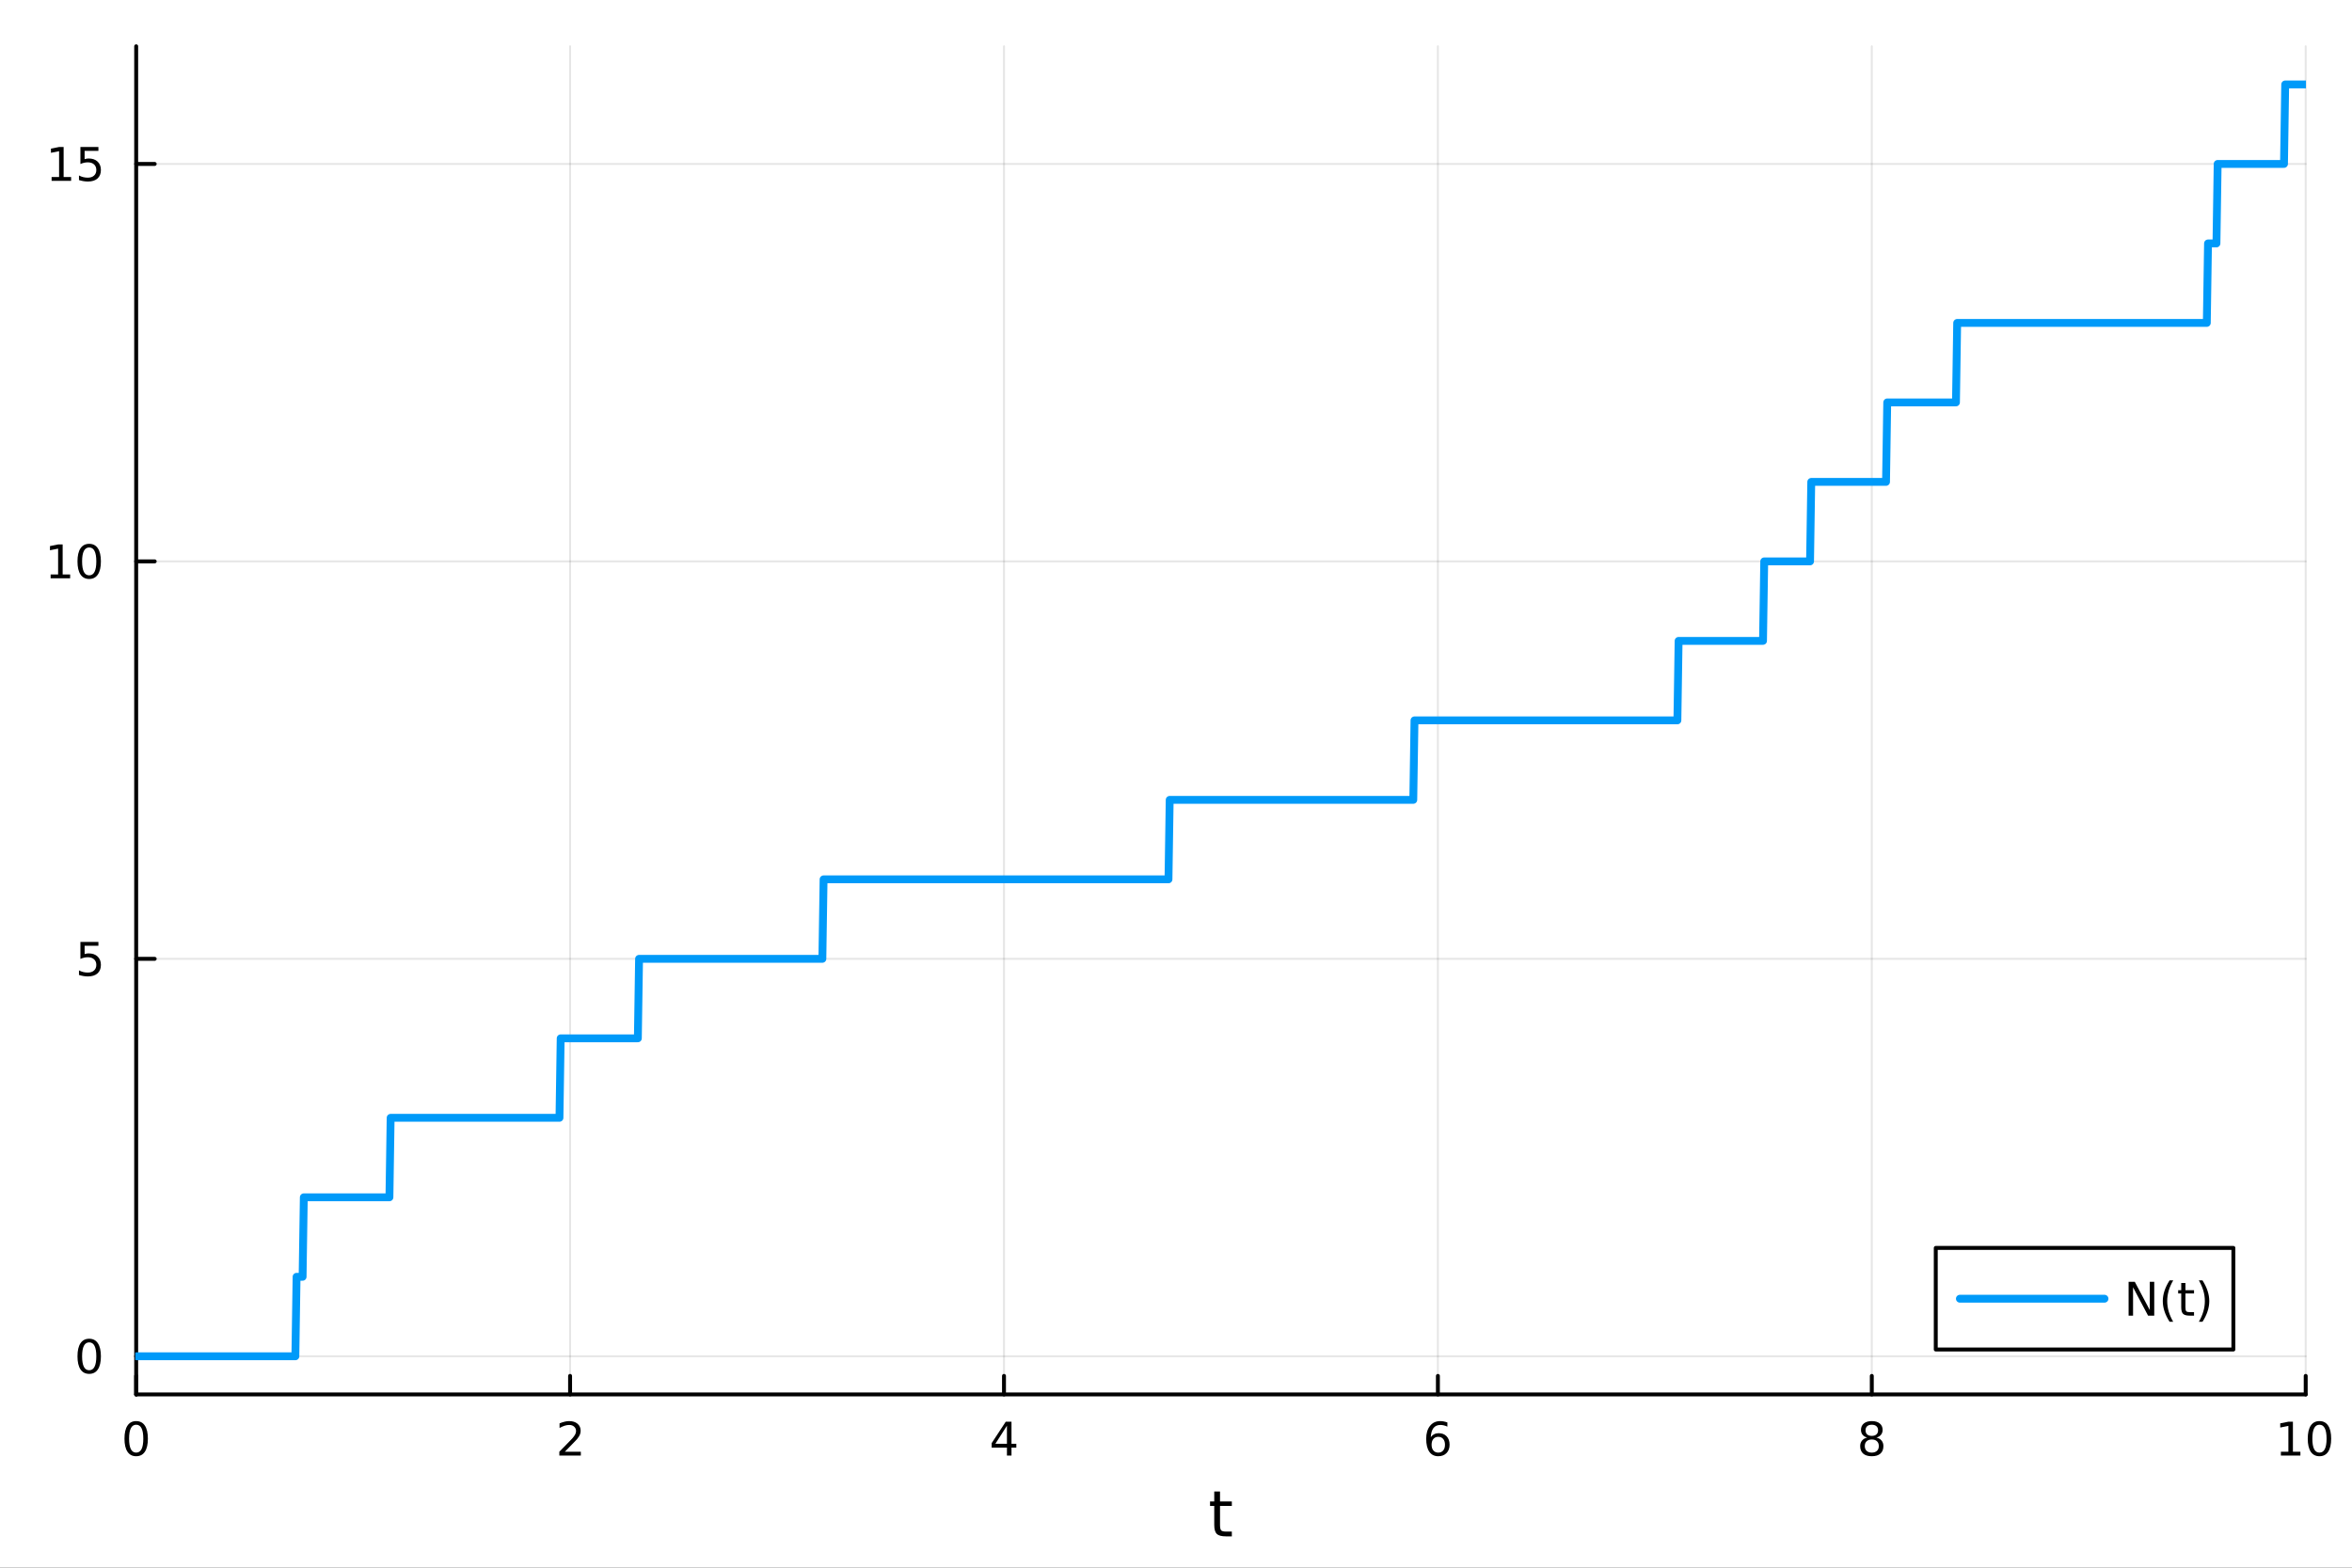 <?xml version="1.0" encoding="utf-8"?>
<svg xmlns="http://www.w3.org/2000/svg" xmlns:xlink="http://www.w3.org/1999/xlink" width="600" height="400" viewBox="0 0 2400 1600">
<rect x="0" y="0" width="2400" height="1600" fill="#333333" stroke="none"/>
<defs>
  <clipPath id="clip960">
    <rect x="0" y="0" width="2400" height="1600"/>
  </clipPath>
</defs>
<path clip-path="url(#clip960)" d="M0 1600 L2400 1600 L2400 0 L0 0  Z" fill="#ffffff" fill-rule="evenodd" fill-opacity="1"/>
<defs>
  <clipPath id="clip961">
    <rect x="480" y="0" width="1681" height="1600"/>
  </clipPath>
</defs>
<path clip-path="url(#clip960)" d="M138.959 1423.18 L2352.76 1423.18 L2352.76 47.244 L138.959 47.244  Z" fill="#ffffff" fill-rule="evenodd" fill-opacity="1"/>
<defs>
  <clipPath id="clip962">
    <rect x="138" y="47" width="2215" height="1377"/>
  </clipPath>
</defs>
<polyline clip-path="url(#clip962)" style="stroke:#000000; stroke-linecap:round; stroke-linejoin:round; stroke-width:2; stroke-opacity:0.1; fill:none" points="138.959,1423.18 138.959,47.244 "/>
<polyline clip-path="url(#clip962)" style="stroke:#000000; stroke-linecap:round; stroke-linejoin:round; stroke-width:2; stroke-opacity:0.1; fill:none" points="581.719,1423.18 581.719,47.244 "/>
<polyline clip-path="url(#clip962)" style="stroke:#000000; stroke-linecap:round; stroke-linejoin:round; stroke-width:2; stroke-opacity:0.1; fill:none" points="1024.48,1423.18 1024.48,47.244 "/>
<polyline clip-path="url(#clip962)" style="stroke:#000000; stroke-linecap:round; stroke-linejoin:round; stroke-width:2; stroke-opacity:0.1; fill:none" points="1467.24,1423.18 1467.24,47.244 "/>
<polyline clip-path="url(#clip962)" style="stroke:#000000; stroke-linecap:round; stroke-linejoin:round; stroke-width:2; stroke-opacity:0.1; fill:none" points="1910,1423.18 1910,47.244 "/>
<polyline clip-path="url(#clip962)" style="stroke:#000000; stroke-linecap:round; stroke-linejoin:round; stroke-width:2; stroke-opacity:0.1; fill:none" points="2352.76,1423.18 2352.76,47.244 "/>
<polyline clip-path="url(#clip962)" style="stroke:#000000; stroke-linecap:round; stroke-linejoin:round; stroke-width:2; stroke-opacity:0.1; fill:none" points="138.959,1384.24 2352.76,1384.24 "/>
<polyline clip-path="url(#clip962)" style="stroke:#000000; stroke-linecap:round; stroke-linejoin:round; stroke-width:2; stroke-opacity:0.1; fill:none" points="138.959,978.597 2352.76,978.597 "/>
<polyline clip-path="url(#clip962)" style="stroke:#000000; stroke-linecap:round; stroke-linejoin:round; stroke-width:2; stroke-opacity:0.1; fill:none" points="138.959,572.955 2352.76,572.955 "/>
<polyline clip-path="url(#clip962)" style="stroke:#000000; stroke-linecap:round; stroke-linejoin:round; stroke-width:2; stroke-opacity:0.1; fill:none" points="138.959,167.314 2352.76,167.314 "/>
<polyline clip-path="url(#clip960)" style="stroke:#000000; stroke-linecap:round; stroke-linejoin:round; stroke-width:4; stroke-opacity:1; fill:none" points="138.959,1423.18 2352.76,1423.18 "/>
<polyline clip-path="url(#clip960)" style="stroke:#000000; stroke-linecap:round; stroke-linejoin:round; stroke-width:4; stroke-opacity:1; fill:none" points="138.959,1423.18 138.959,1404.28 "/>
<polyline clip-path="url(#clip960)" style="stroke:#000000; stroke-linecap:round; stroke-linejoin:round; stroke-width:4; stroke-opacity:1; fill:none" points="581.719,1423.18 581.719,1404.28 "/>
<polyline clip-path="url(#clip960)" style="stroke:#000000; stroke-linecap:round; stroke-linejoin:round; stroke-width:4; stroke-opacity:1; fill:none" points="1024.48,1423.18 1024.48,1404.28 "/>
<polyline clip-path="url(#clip960)" style="stroke:#000000; stroke-linecap:round; stroke-linejoin:round; stroke-width:4; stroke-opacity:1; fill:none" points="1467.24,1423.18 1467.24,1404.28 "/>
<polyline clip-path="url(#clip960)" style="stroke:#000000; stroke-linecap:round; stroke-linejoin:round; stroke-width:4; stroke-opacity:1; fill:none" points="1910,1423.18 1910,1404.28 "/>
<polyline clip-path="url(#clip960)" style="stroke:#000000; stroke-linecap:round; stroke-linejoin:round; stroke-width:4; stroke-opacity:1; fill:none" points="2352.76,1423.18 2352.76,1404.28 "/>
<path clip-path="url(#clip960)" d="M138.959 1454.1 Q135.348 1454.1 133.52 1457.66 Q131.714 1461.2 131.714 1468.33 Q131.714 1475.44 133.52 1479.01 Q135.348 1482.55 138.959 1482.55 Q142.594 1482.55 144.399 1479.01 Q146.228 1475.44 146.228 1468.33 Q146.228 1461.2 144.399 1457.66 Q142.594 1454.1 138.959 1454.1 M138.959 1450.39 Q144.77 1450.39 147.825 1455 Q150.904 1459.58 150.904 1468.33 Q150.904 1477.06 147.825 1481.67 Q144.77 1486.25 138.959 1486.25 Q133.149 1486.25 130.071 1481.67 Q127.015 1477.06 127.015 1468.33 Q127.015 1459.58 130.071 1455 Q133.149 1450.39 138.959 1450.39 Z" fill="#000000" fill-rule="nonzero" fill-opacity="1" /><path clip-path="url(#clip960)" d="M576.372 1481.64 L592.691 1481.64 L592.691 1485.58 L570.747 1485.58 L570.747 1481.64 Q573.409 1478.89 577.992 1474.26 Q582.598 1469.61 583.779 1468.27 Q586.024 1465.74 586.904 1464.01 Q587.807 1462.25 587.807 1460.56 Q587.807 1457.8 585.862 1456.07 Q583.941 1454.33 580.839 1454.33 Q578.64 1454.33 576.186 1455.09 Q573.756 1455.86 570.978 1457.41 L570.978 1452.69 Q573.802 1451.55 576.256 1450.97 Q578.709 1450.39 580.747 1450.39 Q586.117 1450.39 589.311 1453.08 Q592.506 1455.77 592.506 1460.26 Q592.506 1462.39 591.696 1464.31 Q590.908 1466.2 588.802 1468.8 Q588.223 1469.47 585.121 1472.69 Q582.02 1475.88 576.372 1481.64 Z" fill="#000000" fill-rule="nonzero" fill-opacity="1" /><path clip-path="url(#clip960)" d="M1027.49 1455.09 L1015.68 1473.54 L1027.49 1473.54 L1027.49 1455.09 M1026.26 1451.02 L1032.14 1451.02 L1032.14 1473.54 L1037.07 1473.54 L1037.07 1477.43 L1032.14 1477.43 L1032.14 1485.58 L1027.49 1485.58 L1027.49 1477.43 L1011.89 1477.43 L1011.89 1472.92 L1026.26 1451.02 Z" fill="#000000" fill-rule="nonzero" fill-opacity="1" /><path clip-path="url(#clip960)" d="M1467.64 1466.44 Q1464.49 1466.44 1462.64 1468.59 Q1460.81 1470.74 1460.81 1474.49 Q1460.81 1478.22 1462.64 1480.39 Q1464.49 1482.55 1467.64 1482.55 Q1470.79 1482.55 1472.62 1480.39 Q1474.47 1478.22 1474.47 1474.49 Q1474.47 1470.74 1472.62 1468.59 Q1470.79 1466.44 1467.64 1466.44 M1476.92 1451.78 L1476.92 1456.04 Q1475.17 1455.21 1473.36 1454.77 Q1471.58 1454.33 1469.82 1454.33 Q1465.19 1454.33 1462.74 1457.45 Q1460.3 1460.58 1459.96 1466.9 Q1461.32 1464.89 1463.38 1463.82 Q1465.44 1462.73 1467.92 1462.73 Q1473.13 1462.73 1476.14 1465.9 Q1479.17 1469.05 1479.17 1474.49 Q1479.17 1479.82 1476.02 1483.03 Q1472.87 1486.25 1467.64 1486.25 Q1461.65 1486.25 1458.48 1481.67 Q1455.3 1477.06 1455.3 1468.33 Q1455.3 1460.14 1459.19 1455.28 Q1463.08 1450.39 1469.63 1450.39 Q1471.39 1450.39 1473.17 1450.74 Q1474.98 1451.09 1476.92 1451.78 Z" fill="#000000" fill-rule="nonzero" fill-opacity="1" /><path clip-path="url(#clip960)" d="M1910 1469.17 Q1906.66 1469.17 1904.74 1470.95 Q1902.84 1472.73 1902.84 1475.86 Q1902.84 1478.98 1904.74 1480.77 Q1906.66 1482.55 1910 1482.55 Q1913.33 1482.55 1915.25 1480.77 Q1917.17 1478.96 1917.17 1475.86 Q1917.17 1472.73 1915.25 1470.95 Q1913.35 1469.17 1910 1469.17 M1905.32 1467.18 Q1902.31 1466.44 1900.62 1464.38 Q1898.96 1462.32 1898.96 1459.35 Q1898.96 1455.21 1901.89 1452.8 Q1904.86 1450.39 1910 1450.39 Q1915.16 1450.39 1918.1 1452.8 Q1921.04 1455.21 1921.04 1459.35 Q1921.04 1462.32 1919.35 1464.38 Q1917.68 1466.44 1914.7 1467.18 Q1918.08 1467.96 1919.95 1470.26 Q1921.85 1472.55 1921.85 1475.86 Q1921.85 1480.88 1918.77 1483.57 Q1915.71 1486.25 1910 1486.25 Q1904.28 1486.25 1901.2 1483.57 Q1898.14 1480.88 1898.14 1475.86 Q1898.14 1472.55 1900.04 1470.26 Q1901.94 1467.96 1905.32 1467.18 M1903.61 1459.79 Q1903.61 1462.48 1905.27 1463.98 Q1906.96 1465.49 1910 1465.49 Q1913.01 1465.49 1914.7 1463.98 Q1916.41 1462.48 1916.41 1459.79 Q1916.41 1457.11 1914.7 1455.6 Q1913.01 1454.1 1910 1454.1 Q1906.96 1454.1 1905.27 1455.6 Q1903.61 1457.11 1903.61 1459.79 Z" fill="#000000" fill-rule="nonzero" fill-opacity="1" /><path clip-path="url(#clip960)" d="M2327.44 1481.64 L2335.08 1481.64 L2335.08 1455.28 L2326.77 1456.95 L2326.77 1452.69 L2335.04 1451.02 L2339.71 1451.02 L2339.71 1481.64 L2347.35 1481.64 L2347.35 1485.58 L2327.44 1485.58 L2327.44 1481.64 Z" fill="#000000" fill-rule="nonzero" fill-opacity="1" /><path clip-path="url(#clip960)" d="M2366.8 1454.1 Q2363.18 1454.1 2361.36 1457.66 Q2359.55 1461.2 2359.55 1468.33 Q2359.55 1475.44 2361.36 1479.01 Q2363.18 1482.55 2366.8 1482.55 Q2370.43 1482.55 2372.23 1479.01 Q2374.06 1475.44 2374.06 1468.33 Q2374.06 1461.2 2372.23 1457.66 Q2370.43 1454.1 2366.8 1454.1 M2366.8 1450.39 Q2372.61 1450.39 2375.66 1455 Q2378.74 1459.58 2378.74 1468.33 Q2378.74 1477.06 2375.66 1481.67 Q2372.61 1486.25 2366.8 1486.25 Q2360.99 1486.25 2357.91 1481.67 Q2354.85 1477.06 2354.85 1468.33 Q2354.85 1459.58 2357.91 1455 Q2360.99 1450.39 2366.8 1450.39 Z" fill="#000000" fill-rule="nonzero" fill-opacity="1" /><path clip-path="url(#clip960)" d="M1244.92 1522.27 L1244.92 1532.4 L1256.98 1532.4 L1256.98 1536.95 L1244.92 1536.95 L1244.92 1556.3 Q1244.92 1560.66 1246.1 1561.9 Q1247.31 1563.14 1250.97 1563.14 L1256.98 1563.14 L1256.98 1568.04 L1250.97 1568.04 Q1244.19 1568.04 1241.61 1565.53 Q1239.03 1562.98 1239.03 1556.3 L1239.03 1536.95 L1234.73 1536.95 L1234.73 1532.4 L1239.03 1532.4 L1239.03 1522.27 L1244.92 1522.27 Z" fill="#000000" fill-rule="nonzero" fill-opacity="1" /><polyline clip-path="url(#clip960)" style="stroke:#000000; stroke-linecap:round; stroke-linejoin:round; stroke-width:4; stroke-opacity:1; fill:none" points="138.959,1423.18 138.959,47.244 "/>
<polyline clip-path="url(#clip960)" style="stroke:#000000; stroke-linecap:round; stroke-linejoin:round; stroke-width:4; stroke-opacity:1; fill:none" points="138.959,1384.24 157.857,1384.24 "/>
<polyline clip-path="url(#clip960)" style="stroke:#000000; stroke-linecap:round; stroke-linejoin:round; stroke-width:4; stroke-opacity:1; fill:none" points="138.959,978.597 157.857,978.597 "/>
<polyline clip-path="url(#clip960)" style="stroke:#000000; stroke-linecap:round; stroke-linejoin:round; stroke-width:4; stroke-opacity:1; fill:none" points="138.959,572.955 157.857,572.955 "/>
<polyline clip-path="url(#clip960)" style="stroke:#000000; stroke-linecap:round; stroke-linejoin:round; stroke-width:4; stroke-opacity:1; fill:none" points="138.959,167.314 157.857,167.314 "/>
<path clip-path="url(#clip960)" d="M91.015 1370.04 Q87.404 1370.04 85.575 1373.6 Q83.77 1377.14 83.77 1384.27 Q83.77 1391.38 85.575 1394.94 Q87.404 1398.49 91.015 1398.49 Q94.649 1398.49 96.455 1394.94 Q98.284 1391.38 98.284 1384.27 Q98.284 1377.14 96.455 1373.6 Q94.649 1370.04 91.015 1370.04 M91.015 1366.33 Q96.825 1366.33 99.881 1370.94 Q102.959 1375.52 102.959 1384.27 Q102.959 1393 99.881 1397.61 Q96.825 1402.19 91.015 1402.19 Q85.205 1402.19 82.126 1397.61 Q79.071 1393 79.071 1384.27 Q79.071 1375.52 82.126 1370.94 Q85.205 1366.33 91.015 1366.33 Z" fill="#000000" fill-rule="nonzero" fill-opacity="1" /><path clip-path="url(#clip960)" d="M82.057 961.317 L100.413 961.317 L100.413 965.252 L86.339 965.252 L86.339 973.724 Q87.358 973.377 88.376 973.215 Q89.395 973.03 90.413 973.03 Q96.2 973.03 99.58 976.201 Q102.959 979.372 102.959 984.789 Q102.959 990.368 99.487 993.469 Q96.015 996.548 89.696 996.548 Q87.52 996.548 85.251 996.178 Q83.006 995.807 80.598 995.067 L80.598 990.368 Q82.682 991.502 84.904 992.057 Q87.126 992.613 89.603 992.613 Q93.608 992.613 95.946 990.506 Q98.284 988.4 98.284 984.789 Q98.284 981.178 95.946 979.071 Q93.608 976.965 89.603 976.965 Q87.728 976.965 85.853 977.382 Q84.001 977.798 82.057 978.678 L82.057 961.317 Z" fill="#000000" fill-rule="nonzero" fill-opacity="1" /><path clip-path="url(#clip960)" d="M51.663 586.3 L59.302 586.3 L59.302 559.935 L50.992 561.601 L50.992 557.342 L59.256 555.675 L63.932 555.675 L63.932 586.3 L71.571 586.3 L71.571 590.235 L51.663 590.235 L51.663 586.3 Z" fill="#000000" fill-rule="nonzero" fill-opacity="1" /><path clip-path="url(#clip960)" d="M91.015 558.754 Q87.404 558.754 85.575 562.319 Q83.77 565.861 83.77 572.99 Q83.77 580.097 85.575 583.661 Q87.404 587.203 91.015 587.203 Q94.649 587.203 96.455 583.661 Q98.284 580.097 98.284 572.99 Q98.284 565.861 96.455 562.319 Q94.649 558.754 91.015 558.754 M91.015 555.05 Q96.825 555.05 99.881 559.657 Q102.959 564.24 102.959 572.99 Q102.959 581.717 99.881 586.323 Q96.825 590.907 91.015 590.907 Q85.205 590.907 82.126 586.323 Q79.071 581.717 79.071 572.99 Q79.071 564.24 82.126 559.657 Q85.205 555.05 91.015 555.05 Z" fill="#000000" fill-rule="nonzero" fill-opacity="1" /><path clip-path="url(#clip960)" d="M52.659 180.659 L60.298 180.659 L60.298 154.293 L51.987 155.96 L51.987 151.701 L60.251 150.034 L64.927 150.034 L64.927 180.659 L72.566 180.659 L72.566 184.594 L52.659 184.594 L52.659 180.659 Z" fill="#000000" fill-rule="nonzero" fill-opacity="1" /><path clip-path="url(#clip960)" d="M82.057 150.034 L100.413 150.034 L100.413 153.969 L86.339 153.969 L86.339 162.441 Q87.358 162.094 88.376 161.932 Q89.395 161.747 90.413 161.747 Q96.2 161.747 99.58 164.918 Q102.959 168.089 102.959 173.506 Q102.959 179.085 99.487 182.187 Q96.015 185.265 89.696 185.265 Q87.52 185.265 85.251 184.895 Q83.006 184.525 80.598 183.784 L80.598 179.085 Q82.682 180.219 84.904 180.775 Q87.126 181.33 89.603 181.33 Q93.608 181.33 95.946 179.224 Q98.284 177.117 98.284 173.506 Q98.284 169.895 95.946 167.788 Q93.608 165.682 89.603 165.682 Q87.728 165.682 85.853 166.099 Q84.001 166.515 82.057 167.395 L82.057 150.034 Z" fill="#000000" fill-rule="nonzero" fill-opacity="1" /><polyline clip-path="url(#clip962)" style="stroke:#009af9; stroke-linecap:round; stroke-linejoin:round; stroke-width:8; stroke-opacity:1; fill:none" points="138.959,1384.24 140.19,1384.24 141.421,1384.24 142.651,1384.24 143.882,1384.24 145.112,1384.24 146.343,1384.24 147.573,1384.24 148.804,1384.24 150.035,1384.24 151.265,1384.24 152.496,1384.24 153.726,1384.24 154.957,1384.24 156.187,1384.24 157.418,1384.24 158.649,1384.24 159.879,1384.24 161.11,1384.24 162.34,1384.24 163.571,1384.24 164.801,1384.24 166.032,1384.24 167.263,1384.24 168.493,1384.24 169.724,1384.24 170.954,1384.24 172.185,1384.24 173.415,1384.24 174.646,1384.24 175.877,1384.24 177.107,1384.24 178.338,1384.24 179.568,1384.24 180.799,1384.24 182.029,1384.24 183.26,1384.24 184.491,1384.24 185.721,1384.24 186.952,1384.24 188.182,1384.24 189.413,1384.24 190.643,1384.24 191.874,1384.24 193.105,1384.24 194.335,1384.24 195.566,1384.24 196.796,1384.24 198.027,1384.24 199.257,1384.24 200.488,1384.24 201.719,1384.24 202.949,1384.24 204.18,1384.24 205.41,1384.24 206.641,1384.24 207.871,1384.24 209.102,1384.24 210.333,1384.24 211.563,1384.24 212.794,1384.24 214.024,1384.24 215.255,1384.24 216.485,1384.24 217.716,1384.24 218.947,1384.24 220.177,1384.24 221.408,1384.24 222.638,1384.24 223.869,1384.24 225.099,1384.24 226.33,1384.24 227.561,1384.24 228.791,1384.24 230.022,1384.24 231.252,1384.24 232.483,1384.24 233.713,1384.24 234.944,1384.24 236.175,1384.24 237.405,1384.24 238.636,1384.24 239.866,1384.24 241.097,1384.24 242.327,1384.24 243.558,1384.24 244.789,1384.24 246.019,1384.24 247.25,1384.24 248.48,1384.24 249.711,1384.24 250.941,1384.24 252.172,1384.24 253.403,1384.24 254.633,1384.24 255.864,1384.24 257.094,1384.24 258.325,1384.24 259.555,1384.24 260.786,1384.24 262.016,1384.24 263.247,1384.24 264.478,1384.24 265.708,1384.24 266.939,1384.24 268.169,1384.24 269.4,1384.24 270.63,1384.24 271.861,1384.24 273.092,1384.24 274.322,1384.24 275.553,1384.24 276.783,1384.24 278.014,1384.24 279.244,1384.24 280.475,1384.24 281.706,1384.24 282.936,1384.24 284.167,1384.24 285.397,1384.24 286.628,1384.24 287.858,1384.24 289.089,1384.24 290.32,1384.24 291.55,1384.24 292.781,1384.24 294.011,1384.24 295.242,1384.24 296.472,1384.24 297.703,1384.24 298.934,1384.24 300.164,1384.24 301.395,1384.24 302.625,1303.11 303.856,1303.11 305.086,1303.11 306.317,1303.11 307.548,1303.11 308.778,1303.11 310.009,1221.98 311.239,1221.98 312.47,1221.98 313.7,1221.98 314.931,1221.98 316.162,1221.98 317.392,1221.98 318.623,1221.98 319.853,1221.98 321.084,1221.98 322.314,1221.98 323.545,1221.98 324.776,1221.98 326.006,1221.98 327.237,1221.98 328.467,1221.98 329.698,1221.98 330.928,1221.98 332.159,1221.98 333.39,1221.98 334.62,1221.98 335.851,1221.98 337.081,1221.98 338.312,1221.98 339.542,1221.98 340.773,1221.98 342.004,1221.98 343.234,1221.98 344.465,1221.98 345.695,1221.98 346.926,1221.98 348.156,1221.98 349.387,1221.98 350.618,1221.98 351.848,1221.98 353.079,1221.98 354.309,1221.98 355.54,1221.98 356.77,1221.98 358.001,1221.98 359.232,1221.98 360.462,1221.98 361.693,1221.98 362.923,1221.98 364.154,1221.98 365.384,1221.98 366.615,1221.98 367.846,1221.98 369.076,1221.98 370.307,1221.98 371.537,1221.98 372.768,1221.98 373.998,1221.98 375.229,1221.98 376.46,1221.98 377.69,1221.98 378.921,1221.98 380.151,1221.98 381.382,1221.98 382.612,1221.98 383.843,1221.98 385.074,1221.98 386.304,1221.98 387.535,1221.98 388.765,1221.98 389.996,1221.98 391.226,1221.98 392.457,1221.98 393.688,1221.98 394.918,1221.98 396.149,1221.98 397.379,1221.98 398.61,1140.85 399.84,1140.85 401.071,1140.85 402.302,1140.85 403.532,1140.85 404.763,1140.85 405.993,1140.85 407.224,1140.85 408.454,1140.85 409.685,1140.85 410.916,1140.85 412.146,1140.85 413.377,1140.85 414.607,1140.85 415.838,1140.85 417.068,1140.85 418.299,1140.85 419.53,1140.85 420.76,1140.85 421.991,1140.85 423.221,1140.85 424.452,1140.85 425.682,1140.85 426.913,1140.85 428.144,1140.85 429.374,1140.85 430.605,1140.85 431.835,1140.85 433.066,1140.85 434.296,1140.85 435.527,1140.85 436.758,1140.85 437.988,1140.85 439.219,1140.85 440.449,1140.85 441.68,1140.85 442.91,1140.85 444.141,1140.85 445.372,1140.85 446.602,1140.85 447.833,1140.85 449.063,1140.85 450.294,1140.85 451.524,1140.85 452.755,1140.85 453.986,1140.85 455.216,1140.85 456.447,1140.85 457.677,1140.85 458.908,1140.85 460.138,1140.85 461.369,1140.85 462.6,1140.85 463.83,1140.85 465.061,1140.85 466.291,1140.85 467.522,1140.85 468.752,1140.85 469.983,1140.85 471.213,1140.85 472.444,1140.85 473.675,1140.85 474.905,1140.85 476.136,1140.85 477.366,1140.85 478.597,1140.85 479.827,1140.85 481.058,1140.85 482.289,1140.85 483.519,1140.85 484.75,1140.85 485.98,1140.85 487.211,1140.85 488.441,1140.85 489.672,1140.85 490.903,1140.85 492.133,1140.85 493.364,1140.85 494.594,1140.85 495.825,1140.85 497.055,1140.85 498.286,1140.85 499.517,1140.85 500.747,1140.85 501.978,1140.85 503.208,1140.85 504.439,1140.85 505.669,1140.85 506.9,1140.85 508.131,1140.85 509.361,1140.85 510.592,1140.85 511.822,1140.85 513.053,1140.85 514.283,1140.85 515.514,1140.85 516.745,1140.85 517.975,1140.85 519.206,1140.85 520.436,1140.85 521.667,1140.85 522.897,1140.85 524.128,1140.85 525.359,1140.85 526.589,1140.85 527.82,1140.85 529.05,1140.85 530.281,1140.85 531.511,1140.85 532.742,1140.85 533.973,1140.85 535.203,1140.85 536.434,1140.85 537.664,1140.85 538.895,1140.85 540.125,1140.85 541.356,1140.85 542.587,1140.85 543.817,1140.85 545.048,1140.85 546.278,1140.85 547.509,1140.85 548.739,1140.85 549.97,1140.85 551.201,1140.85 552.431,1140.85 553.662,1140.85 554.892,1140.85 556.123,1140.85 557.353,1140.85 558.584,1140.85 559.815,1140.85 561.045,1140.85 562.276,1140.85 563.506,1140.85 564.737,1140.85 565.967,1140.85 567.198,1140.85 568.429,1140.85 569.659,1140.85 570.89,1140.85 572.12,1059.73 573.351,1059.73 574.581,1059.73 575.812,1059.73 577.043,1059.73 578.273,1059.73 579.504,1059.73 580.734,1059.73 581.965,1059.73 583.195,1059.73 584.426,1059.73 585.657,1059.73 586.887,1059.73 588.118,1059.73 589.348,1059.73 590.579,1059.73 591.809,1059.73 593.04,1059.73 594.271,1059.73 595.501,1059.73 596.732,1059.73 597.962,1059.73 599.193,1059.73 600.423,1059.73 601.654,1059.73 602.885,1059.73 604.115,1059.73 605.346,1059.73 606.576,1059.73 607.807,1059.73 609.037,1059.73 610.268,1059.73 611.499,1059.73 612.729,1059.73 613.96,1059.73 615.19,1059.73 616.421,1059.73 617.651,1059.73 618.882,1059.73 620.113,1059.73 621.343,1059.73 622.574,1059.73 623.804,1059.73 625.035,1059.73 626.265,1059.73 627.496,1059.73 628.727,1059.73 629.957,1059.73 631.188,1059.73 632.418,1059.73 633.649,1059.73 634.879,1059.73 636.11,1059.73 637.341,1059.73 638.571,1059.73 639.802,1059.73 641.032,1059.73 642.263,1059.73 643.493,1059.73 644.724,1059.73 645.955,1059.73 647.185,1059.73 648.416,1059.73 649.646,1059.73 650.877,1059.73 652.107,978.597 653.338,978.597 654.569,978.597 655.799,978.597 657.03,978.597 658.26,978.597 659.491,978.597 660.721,978.597 661.952,978.597 663.183,978.597 664.413,978.597 665.644,978.597 666.874,978.597 668.105,978.597 669.335,978.597 670.566,978.597 671.796,978.597 673.027,978.597 674.258,978.597 675.488,978.597 676.719,978.597 677.949,978.597 679.18,978.597 680.41,978.597 681.641,978.597 682.872,978.597 684.102,978.597 685.333,978.597 686.563,978.597 687.794,978.597 689.024,978.597 690.255,978.597 691.486,978.597 692.716,978.597 693.947,978.597 695.177,978.597 696.408,978.597 697.638,978.597 698.869,978.597 700.1,978.597 701.33,978.597 702.561,978.597 703.791,978.597 705.022,978.597 706.252,978.597 707.483,978.597 708.714,978.597 709.944,978.597 711.175,978.597 712.405,978.597 713.636,978.597 714.866,978.597 716.097,978.597 717.328,978.597 718.558,978.597 719.789,978.597 721.019,978.597 722.25,978.597 723.48,978.597 724.711,978.597 725.942,978.597 727.172,978.597 728.403,978.597 729.633,978.597 730.864,978.597 732.094,978.597 733.325,978.597 734.556,978.597 735.786,978.597 737.017,978.597 738.247,978.597 739.478,978.597 740.708,978.597 741.939,978.597 743.17,978.597 744.4,978.597 745.631,978.597 746.861,978.597 748.092,978.597 749.322,978.597 750.553,978.597 751.784,978.597 753.014,978.597 754.245,978.597 755.475,978.597 756.706,978.597 757.936,978.597 759.167,978.597 760.398,978.597 761.628,978.597 762.859,978.597 764.089,978.597 765.32,978.597 766.55,978.597 767.781,978.597 769.012,978.597 770.242,978.597 771.473,978.597 772.703,978.597 773.934,978.597 775.164,978.597 776.395,978.597 777.626,978.597 778.856,978.597 780.087,978.597 781.317,978.597 782.548,978.597 783.778,978.597 785.009,978.597 786.24,978.597 787.47,978.597 788.701,978.597 789.931,978.597 791.162,978.597 792.392,978.597 793.623,978.597 794.854,978.597 796.084,978.597 797.315,978.597 798.545,978.597 799.776,978.597 801.006,978.597 802.237,978.597 803.468,978.597 804.698,978.597 805.929,978.597 807.159,978.597 808.39,978.597 809.62,978.597 810.851,978.597 812.082,978.597 813.312,978.597 814.543,978.597 815.773,978.597 817.004,978.597 818.234,978.597 819.465,978.597 820.696,978.597 821.926,978.597 823.157,978.597 824.387,978.597 825.618,978.597 826.848,978.597 828.079,978.597 829.31,978.597 830.54,978.597 831.771,978.597 833.001,978.597 834.232,978.597 835.462,978.597 836.693,978.597 837.924,978.597 839.154,978.597 840.385,897.469 841.615,897.469 842.846,897.469 844.076,897.469 845.307,897.469 846.538,897.469 847.768,897.469 848.999,897.469 850.229,897.469 851.46,897.469 852.69,897.469 853.921,897.469 855.152,897.469 856.382,897.469 857.613,897.469 858.843,897.469 860.074,897.469 861.304,897.469 862.535,897.469 863.766,897.469 864.996,897.469 866.227,897.469 867.457,897.469 868.688,897.469 869.918,897.469 871.149,897.469 872.38,897.469 873.61,897.469 874.841,897.469 876.071,897.469 877.302,897.469 878.532,897.469 879.763,897.469 880.993,897.469 882.224,897.469 883.455,897.469 884.685,897.469 885.916,897.469 887.146,897.469 888.377,897.469 889.607,897.469 890.838,897.469 892.069,897.469 893.299,897.469 894.53,897.469 895.76,897.469 896.991,897.469 898.221,897.469 899.452,897.469 900.683,897.469 901.913,897.469 903.144,897.469 904.374,897.469 905.605,897.469 906.835,897.469 908.066,897.469 909.297,897.469 910.527,897.469 911.758,897.469 912.988,897.469 914.219,897.469 915.449,897.469 916.68,897.469 917.911,897.469 919.141,897.469 920.372,897.469 921.602,897.469 922.833,897.469 924.063,897.469 925.294,897.469 926.525,897.469 927.755,897.469 928.986,897.469 930.216,897.469 931.447,897.469 932.677,897.469 933.908,897.469 935.139,897.469 936.369,897.469 937.6,897.469 938.83,897.469 940.061,897.469 941.291,897.469 942.522,897.469 943.753,897.469 944.983,897.469 946.214,897.469 947.444,897.469 948.675,897.469 949.905,897.469 951.136,897.469 952.367,897.469 953.597,897.469 954.828,897.469 956.058,897.469 957.289,897.469 958.519,897.469 959.75,897.469 960.981,897.469 962.211,897.469 963.442,897.469 964.672,897.469 965.903,897.469 967.133,897.469 968.364,897.469 969.595,897.469 970.825,897.469 972.056,897.469 973.286,897.469 974.517,897.469 975.747,897.469 976.978,897.469 978.209,897.469 979.439,897.469 980.67,897.469 981.9,897.469 983.131,897.469 984.361,897.469 985.592,897.469 986.823,897.469 988.053,897.469 989.284,897.469 990.514,897.469 991.745,897.469 992.975,897.469 994.206,897.469 995.437,897.469 996.667,897.469 997.898,897.469 999.128,897.469 1000.36,897.469 1001.59,897.469 1002.82,897.469 1004.05,897.469 1005.28,897.469 1006.51,897.469 1007.74,897.469 1008.97,897.469 1010.2,897.469 1011.43,897.469 1012.66,897.469 1013.9,897.469 1015.13,897.469 1016.36,897.469 1017.59,897.469 1018.82,897.469 1020.05,897.469 1021.28,897.469 1022.51,897.469 1023.74,897.469 1024.97,897.469 1026.2,897.469 1027.43,897.469 1028.66,897.469 1029.89,897.469 1031.12,897.469 1032.35,897.469 1033.58,897.469 1034.81,897.469 1036.05,897.469 1037.28,897.469 1038.51,897.469 1039.74,897.469 1040.97,897.469 1042.2,897.469 1043.43,897.469 1044.66,897.469 1045.89,897.469 1047.12,897.469 1048.35,897.469 1049.58,897.469 1050.81,897.469 1052.04,897.469 1053.27,897.469 1054.5,897.469 1055.73,897.469 1056.97,897.469 1058.2,897.469 1059.43,897.469 1060.66,897.469 1061.89,897.469 1063.12,897.469 1064.35,897.469 1065.58,897.469 1066.81,897.469 1068.04,897.469 1069.27,897.469 1070.5,897.469 1071.73,897.469 1072.96,897.469 1074.19,897.469 1075.42,897.469 1076.65,897.469 1077.88,897.469 1079.12,897.469 1080.35,897.469 1081.58,897.469 1082.81,897.469 1084.04,897.469 1085.27,897.469 1086.5,897.469 1087.73,897.469 1088.96,897.469 1090.19,897.469 1091.42,897.469 1092.65,897.469 1093.88,897.469 1095.11,897.469 1096.34,897.469 1097.57,897.469 1098.8,897.469 1100.04,897.469 1101.27,897.469 1102.5,897.469 1103.73,897.469 1104.96,897.469 1106.19,897.469 1107.42,897.469 1108.65,897.469 1109.88,897.469 1111.11,897.469 1112.34,897.469 1113.57,897.469 1114.8,897.469 1116.03,897.469 1117.26,897.469 1118.49,897.469 1119.72,897.469 1120.95,897.469 1122.19,897.469 1123.42,897.469 1124.65,897.469 1125.88,897.469 1127.11,897.469 1128.34,897.469 1129.57,897.469 1130.8,897.469 1132.03,897.469 1133.26,897.469 1134.49,897.469 1135.72,897.469 1136.95,897.469 1138.18,897.469 1139.41,897.469 1140.64,897.469 1141.87,897.469 1143.11,897.469 1144.34,897.469 1145.57,897.469 1146.8,897.469 1148.03,897.469 1149.26,897.469 1150.49,897.469 1151.72,897.469 1152.95,897.469 1154.18,897.469 1155.41,897.469 1156.64,897.469 1157.87,897.469 1159.1,897.469 1160.33,897.469 1161.56,897.469 1162.79,897.469 1164.02,897.469 1165.26,897.469 1166.49,897.469 1167.72,897.469 1168.95,897.469 1170.18,897.469 1171.41,897.469 1172.64,897.469 1173.87,897.469 1175.1,897.469 1176.33,897.469 1177.56,897.469 1178.79,897.469 1180.02,897.469 1181.25,897.469 1182.48,897.469 1183.71,897.469 1184.94,897.469 1186.17,897.469 1187.41,897.469 1188.64,897.469 1189.87,897.469 1191.1,897.469 1192.33,897.469 1193.56,816.34 1194.79,816.34 1196.02,816.34 1197.25,816.34 1198.48,816.34 1199.71,816.34 1200.94,816.34 1202.17,816.34 1203.4,816.34 1204.63,816.34 1205.86,816.34 1207.09,816.34 1208.33,816.34 1209.56,816.34 1210.79,816.34 1212.02,816.34 1213.25,816.34 1214.48,816.34 1215.71,816.34 1216.94,816.34 1218.17,816.34 1219.4,816.34 1220.63,816.34 1221.86,816.34 1223.09,816.34 1224.32,816.34 1225.55,816.34 1226.78,816.34 1228.01,816.34 1229.24,816.34 1230.48,816.34 1231.71,816.34 1232.94,816.34 1234.17,816.34 1235.4,816.34 1236.63,816.34 1237.86,816.34 1239.09,816.34 1240.32,816.34 1241.55,816.34 1242.78,816.34 1244.01,816.34 1245.24,816.34 1246.47,816.34 1247.7,816.34 1248.93,816.34 1250.16,816.34 1251.4,816.34 1252.63,816.34 1253.86,816.34 1255.09,816.34 1256.32,816.34 1257.55,816.34 1258.78,816.34 1260.01,816.34 1261.24,816.34 1262.47,816.34 1263.7,816.34 1264.93,816.34 1266.16,816.34 1267.39,816.34 1268.62,816.34 1269.85,816.34 1271.08,816.34 1272.31,816.34 1273.55,816.34 1274.78,816.34 1276.01,816.34 1277.24,816.34 1278.47,816.34 1279.7,816.34 1280.93,816.34 1282.16,816.34 1283.39,816.34 1284.62,816.34 1285.85,816.34 1287.08,816.34 1288.31,816.34 1289.54,816.34 1290.77,816.34 1292,816.34 1293.23,816.34 1294.47,816.34 1295.7,816.34 1296.93,816.34 1298.16,816.34 1299.39,816.34 1300.62,816.34 1301.85,816.34 1303.08,816.34 1304.31,816.34 1305.54,816.34 1306.77,816.34 1308,816.34 1309.23,816.34 1310.46,816.34 1311.69,816.34 1312.92,816.34 1314.15,816.34 1315.38,816.34 1316.62,816.34 1317.85,816.34 1319.08,816.34 1320.31,816.34 1321.54,816.34 1322.77,816.34 1324,816.34 1325.23,816.34 1326.46,816.34 1327.69,816.34 1328.92,816.34 1330.15,816.34 1331.38,816.34 1332.61,816.34 1333.84,816.34 1335.07,816.34 1336.3,816.34 1337.54,816.34 1338.77,816.34 1340,816.34 1341.23,816.34 1342.46,816.34 1343.69,816.34 1344.92,816.34 1346.15,816.34 1347.38,816.34 1348.61,816.34 1349.84,816.34 1351.07,816.34 1352.3,816.34 1353.53,816.34 1354.76,816.34 1355.99,816.34 1357.22,816.34 1358.45,816.34 1359.69,816.34 1360.92,816.34 1362.15,816.34 1363.38,816.34 1364.61,816.34 1365.84,816.34 1367.07,816.34 1368.3,816.34 1369.53,816.34 1370.76,816.34 1371.99,816.34 1373.22,816.34 1374.45,816.34 1375.68,816.34 1376.91,816.34 1378.14,816.34 1379.37,816.34 1380.61,816.34 1381.84,816.34 1383.07,816.34 1384.3,816.34 1385.53,816.34 1386.76,816.34 1387.99,816.34 1389.22,816.34 1390.45,816.34 1391.68,816.34 1392.91,816.34 1394.14,816.34 1395.37,816.34 1396.6,816.34 1397.83,816.34 1399.06,816.34 1400.29,816.34 1401.52,816.34 1402.76,816.34 1403.99,816.34 1405.22,816.34 1406.45,816.34 1407.68,816.34 1408.91,816.34 1410.14,816.34 1411.37,816.34 1412.6,816.34 1413.83,816.34 1415.06,816.34 1416.29,816.34 1417.52,816.34 1418.75,816.34 1419.98,816.34 1421.21,816.34 1422.44,816.34 1423.68,816.34 1424.91,816.34 1426.14,816.34 1427.37,816.34 1428.6,816.34 1429.83,816.34 1431.06,816.34 1432.29,816.34 1433.52,816.34 1434.75,816.34 1435.98,816.34 1437.21,816.34 1438.44,816.34 1439.67,816.34 1440.9,816.34 1442.13,816.34 1443.36,735.212 1444.59,735.212 1445.83,735.212 1447.06,735.212 1448.29,735.212 1449.52,735.212 1450.75,735.212 1451.98,735.212 1453.21,735.212 1454.44,735.212 1455.67,735.212 1456.9,735.212 1458.13,735.212 1459.36,735.212 1460.59,735.212 1461.82,735.212 1463.05,735.212 1464.28,735.212 1465.51,735.212 1466.75,735.212 1467.98,735.212 1469.21,735.212 1470.44,735.212 1471.67,735.212 1472.9,735.212 1474.13,735.212 1475.36,735.212 1476.59,735.212 1477.82,735.212 1479.05,735.212 1480.28,735.212 1481.51,735.212 1482.74,735.212 1483.97,735.212 1485.2,735.212 1486.43,735.212 1487.66,735.212 1488.9,735.212 1490.13,735.212 1491.36,735.212 1492.59,735.212 1493.82,735.212 1495.05,735.212 1496.28,735.212 1497.51,735.212 1498.74,735.212 1499.97,735.212 1501.2,735.212 1502.43,735.212 1503.66,735.212 1504.89,735.212 1506.12,735.212 1507.35,735.212 1508.58,735.212 1509.82,735.212 1511.05,735.212 1512.28,735.212 1513.51,735.212 1514.74,735.212 1515.97,735.212 1517.2,735.212 1518.43,735.212 1519.66,735.212 1520.89,735.212 1522.12,735.212 1523.35,735.212 1524.58,735.212 1525.81,735.212 1527.04,735.212 1528.27,735.212 1529.5,735.212 1530.73,735.212 1531.97,735.212 1533.2,735.212 1534.43,735.212 1535.66,735.212 1536.89,735.212 1538.12,735.212 1539.35,735.212 1540.58,735.212 1541.81,735.212 1543.04,735.212 1544.27,735.212 1545.5,735.212 1546.73,735.212 1547.96,735.212 1549.19,735.212 1550.42,735.212 1551.65,735.212 1552.89,735.212 1554.12,735.212 1555.35,735.212 1556.58,735.212 1557.81,735.212 1559.04,735.212 1560.27,735.212 1561.5,735.212 1562.73,735.212 1563.96,735.212 1565.19,735.212 1566.42,735.212 1567.65,735.212 1568.88,735.212 1570.11,735.212 1571.34,735.212 1572.57,735.212 1573.8,735.212 1575.04,735.212 1576.27,735.212 1577.5,735.212 1578.73,735.212 1579.96,735.212 1581.19,735.212 1582.42,735.212 1583.65,735.212 1584.88,735.212 1586.11,735.212 1587.34,735.212 1588.57,735.212 1589.8,735.212 1591.03,735.212 1592.26,735.212 1593.49,735.212 1594.72,735.212 1595.96,735.212 1597.19,735.212 1598.42,735.212 1599.65,735.212 1600.88,735.212 1602.11,735.212 1603.34,735.212 1604.57,735.212 1605.8,735.212 1607.03,735.212 1608.26,735.212 1609.49,735.212 1610.72,735.212 1611.95,735.212 1613.18,735.212 1614.41,735.212 1615.64,735.212 1616.87,735.212 1618.11,735.212 1619.34,735.212 1620.57,735.212 1621.8,735.212 1623.03,735.212 1624.26,735.212 1625.49,735.212 1626.72,735.212 1627.95,735.212 1629.18,735.212 1630.41,735.212 1631.64,735.212 1632.87,735.212 1634.1,735.212 1635.33,735.212 1636.56,735.212 1637.79,735.212 1639.02,735.212 1640.26,735.212 1641.49,735.212 1642.72,735.212 1643.95,735.212 1645.18,735.212 1646.41,735.212 1647.64,735.212 1648.87,735.212 1650.1,735.212 1651.33,735.212 1652.56,735.212 1653.79,735.212 1655.02,735.212 1656.25,735.212 1657.48,735.212 1658.71,735.212 1659.94,735.212 1661.18,735.212 1662.41,735.212 1663.64,735.212 1664.87,735.212 1666.1,735.212 1667.33,735.212 1668.56,735.212 1669.79,735.212 1671.02,735.212 1672.25,735.212 1673.48,735.212 1674.71,735.212 1675.94,735.212 1677.17,735.212 1678.4,735.212 1679.63,735.212 1680.86,735.212 1682.09,735.212 1683.33,735.212 1684.56,735.212 1685.79,735.212 1687.02,735.212 1688.25,735.212 1689.48,735.212 1690.71,735.212 1691.94,735.212 1693.17,735.212 1694.4,735.212 1695.63,735.212 1696.86,735.212 1698.09,735.212 1699.32,735.212 1700.55,735.212 1701.78,735.212 1703.01,735.212 1704.25,735.212 1705.48,735.212 1706.71,735.212 1707.94,735.212 1709.17,735.212 1710.4,735.212 1711.63,735.212 1712.86,654.084 1714.09,654.084 1715.32,654.084 1716.55,654.084 1717.78,654.084 1719.01,654.084 1720.24,654.084 1721.47,654.084 1722.7,654.084 1723.93,654.084 1725.16,654.084 1726.4,654.084 1727.63,654.084 1728.86,654.084 1730.09,654.084 1731.32,654.084 1732.55,654.084 1733.78,654.084 1735.01,654.084 1736.24,654.084 1737.47,654.084 1738.7,654.084 1739.93,654.084 1741.16,654.084 1742.39,654.084 1743.62,654.084 1744.85,654.084 1746.08,654.084 1747.32,654.084 1748.55,654.084 1749.78,654.084 1751.01,654.084 1752.24,654.084 1753.47,654.084 1754.7,654.084 1755.93,654.084 1757.16,654.084 1758.39,654.084 1759.62,654.084 1760.85,654.084 1762.08,654.084 1763.31,654.084 1764.54,654.084 1765.77,654.084 1767,654.084 1768.23,654.084 1769.47,654.084 1770.7,654.084 1771.93,654.084 1773.16,654.084 1774.39,654.084 1775.62,654.084 1776.85,654.084 1778.08,654.084 1779.31,654.084 1780.54,654.084 1781.77,654.084 1783,654.084 1784.23,654.084 1785.46,654.084 1786.69,654.084 1787.92,654.084 1789.15,654.084 1790.39,654.084 1791.62,654.084 1792.85,654.084 1794.08,654.084 1795.31,654.084 1796.54,654.084 1797.77,654.084 1799,654.084 1800.23,572.955 1801.46,572.955 1802.69,572.955 1803.92,572.955 1805.15,572.955 1806.38,572.955 1807.61,572.955 1808.84,572.955 1810.07,572.955 1811.3,572.955 1812.54,572.955 1813.77,572.955 1815,572.955 1816.23,572.955 1817.46,572.955 1818.69,572.955 1819.92,572.955 1821.15,572.955 1822.38,572.955 1823.61,572.955 1824.84,572.955 1826.07,572.955 1827.3,572.955 1828.53,572.955 1829.76,572.955 1830.99,572.955 1832.22,572.955 1833.46,572.955 1834.69,572.955 1835.92,572.955 1837.15,572.955 1838.38,572.955 1839.61,572.955 1840.84,572.955 1842.07,572.955 1843.3,572.955 1844.53,572.955 1845.76,572.955 1846.99,572.955 1848.22,491.827 1849.45,491.827 1850.68,491.827 1851.91,491.827 1853.14,491.827 1854.37,491.827 1855.61,491.827 1856.84,491.827 1858.07,491.827 1859.3,491.827 1860.53,491.827 1861.76,491.827 1862.99,491.827 1864.22,491.827 1865.45,491.827 1866.68,491.827 1867.91,491.827 1869.14,491.827 1870.37,491.827 1871.6,491.827 1872.83,491.827 1874.06,491.827 1875.29,491.827 1876.53,491.827 1877.76,491.827 1878.99,491.827 1880.22,491.827 1881.45,491.827 1882.68,491.827 1883.91,491.827 1885.14,491.827 1886.37,491.827 1887.6,491.827 1888.83,491.827 1890.06,491.827 1891.29,491.827 1892.52,491.827 1893.75,491.827 1894.98,491.827 1896.21,491.827 1897.44,491.827 1898.68,491.827 1899.91,491.827 1901.14,491.827 1902.37,491.827 1903.6,491.827 1904.83,491.827 1906.06,491.827 1907.29,491.827 1908.52,491.827 1909.75,491.827 1910.98,491.827 1912.21,491.827 1913.44,491.827 1914.67,491.827 1915.9,491.827 1917.13,491.827 1918.36,491.827 1919.6,491.827 1920.83,491.827 1922.06,491.827 1923.29,491.827 1924.52,491.827 1925.75,410.699 1926.98,410.699 1928.21,410.699 1929.44,410.699 1930.67,410.699 1931.9,410.699 1933.13,410.699 1934.36,410.699 1935.59,410.699 1936.82,410.699 1938.05,410.699 1939.28,410.699 1940.51,410.699 1941.75,410.699 1942.98,410.699 1944.21,410.699 1945.44,410.699 1946.67,410.699 1947.9,410.699 1949.13,410.699 1950.36,410.699 1951.59,410.699 1952.82,410.699 1954.05,410.699 1955.28,410.699 1956.51,410.699 1957.74,410.699 1958.97,410.699 1960.2,410.699 1961.43,410.699 1962.67,410.699 1963.9,410.699 1965.13,410.699 1966.36,410.699 1967.59,410.699 1968.82,410.699 1970.05,410.699 1971.28,410.699 1972.51,410.699 1973.74,410.699 1974.97,410.699 1976.2,410.699 1977.43,410.699 1978.66,410.699 1979.89,410.699 1981.12,410.699 1982.35,410.699 1983.58,410.699 1984.82,410.699 1986.05,410.699 1987.28,410.699 1988.51,410.699 1989.74,410.699 1990.97,410.699 1992.2,410.699 1993.43,410.699 1994.66,410.699 1995.89,410.699 1997.12,329.571 1998.35,329.571 1999.58,329.571 2000.81,329.571 2002.04,329.571 2003.27,329.571 2004.5,329.571 2005.74,329.571 2006.97,329.571 2008.2,329.571 2009.43,329.571 2010.66,329.571 2011.89,329.571 2013.12,329.571 2014.35,329.571 2015.58,329.571 2016.81,329.571 2018.04,329.571 2019.27,329.571 2020.5,329.571 2021.73,329.571 2022.96,329.571 2024.19,329.571 2025.42,329.571 2026.65,329.571 2027.89,329.571 2029.12,329.571 2030.35,329.571 2031.58,329.571 2032.81,329.571 2034.04,329.571 2035.27,329.571 2036.5,329.571 2037.73,329.571 2038.96,329.571 2040.19,329.571 2041.42,329.571 2042.65,329.571 2043.88,329.571 2045.11,329.571 2046.34,329.571 2047.57,329.571 2048.8,329.571 2050.04,329.571 2051.27,329.571 2052.5,329.571 2053.73,329.571 2054.96,329.571 2056.19,329.571 2057.42,329.571 2058.65,329.571 2059.88,329.571 2061.11,329.571 2062.34,329.571 2063.57,329.571 2064.8,329.571 2066.03,329.571 2067.26,329.571 2068.49,329.571 2069.72,329.571 2070.96,329.571 2072.19,329.571 2073.42,329.571 2074.65,329.571 2075.88,329.571 2077.11,329.571 2078.34,329.571 2079.57,329.571 2080.8,329.571 2082.03,329.571 2083.26,329.571 2084.49,329.571 2085.72,329.571 2086.95,329.571 2088.18,329.571 2089.41,329.571 2090.64,329.571 2091.87,329.571 2093.11,329.571 2094.34,329.571 2095.57,329.571 2096.8,329.571 2098.03,329.571 2099.26,329.571 2100.49,329.571 2101.72,329.571 2102.95,329.571 2104.18,329.571 2105.41,329.571 2106.64,329.571 2107.87,329.571 2109.1,329.571 2110.33,329.571 2111.56,329.571 2112.79,329.571 2114.03,329.571 2115.26,329.571 2116.49,329.571 2117.72,329.571 2118.95,329.571 2120.18,329.571 2121.41,329.571 2122.64,329.571 2123.87,329.571 2125.1,329.571 2126.33,329.571 2127.56,329.571 2128.79,329.571 2130.02,329.571 2131.25,329.571 2132.48,329.571 2133.71,329.571 2134.94,329.571 2136.18,329.571 2137.41,329.571 2138.64,329.571 2139.87,329.571 2141.1,329.571 2142.33,329.571 2143.56,329.571 2144.79,329.571 2146.02,329.571 2147.25,329.571 2148.48,329.571 2149.71,329.571 2150.94,329.571 2152.17,329.571 2153.4,329.571 2154.63,329.571 2155.86,329.571 2157.1,329.571 2158.33,329.571 2159.56,329.571 2160.79,329.571 2162.02,329.571 2163.25,329.571 2164.48,329.571 2165.71,329.571 2166.94,329.571 2168.17,329.571 2169.4,329.571 2170.63,329.571 2171.86,329.571 2173.09,329.571 2174.32,329.571 2175.55,329.571 2176.78,329.571 2178.01,329.571 2179.25,329.571 2180.48,329.571 2181.71,329.571 2182.94,329.571 2184.17,329.571 2185.4,329.571 2186.63,329.571 2187.86,329.571 2189.09,329.571 2190.32,329.571 2191.55,329.571 2192.78,329.571 2194.01,329.571 2195.24,329.571 2196.47,329.571 2197.7,329.571 2198.93,329.571 2200.17,329.571 2201.4,329.571 2202.63,329.571 2203.86,329.571 2205.09,329.571 2206.32,329.571 2207.55,329.571 2208.78,329.571 2210.01,329.571 2211.24,329.571 2212.47,329.571 2213.7,329.571 2214.93,329.571 2216.16,329.571 2217.39,329.571 2218.62,329.571 2219.85,329.571 2221.08,329.571 2222.32,329.571 2223.55,329.571 2224.78,329.571 2226.01,329.571 2227.24,329.571 2228.47,329.571 2229.7,329.571 2230.93,329.571 2232.16,329.571 2233.39,329.571 2234.62,329.571 2235.85,329.571 2237.08,329.571 2238.31,329.571 2239.54,329.571 2240.77,329.571 2242,329.571 2243.24,329.571 2244.47,329.571 2245.7,329.571 2246.93,329.571 2248.16,329.571 2249.39,329.571 2250.62,329.571 2251.85,329.571 2253.08,248.442 2254.31,248.442 2255.54,248.442 2256.77,248.442 2258,248.442 2259.23,248.442 2260.46,248.442 2261.69,248.442 2262.92,167.314 2264.15,167.314 2265.39,167.314 2266.62,167.314 2267.85,167.314 2269.08,167.314 2270.31,167.314 2271.54,167.314 2272.77,167.314 2274,167.314 2275.23,167.314 2276.46,167.314 2277.69,167.314 2278.92,167.314 2280.15,167.314 2281.38,167.314 2282.61,167.314 2283.84,167.314 2285.07,167.314 2286.31,167.314 2287.54,167.314 2288.77,167.314 2290,167.314 2291.23,167.314 2292.46,167.314 2293.69,167.314 2294.92,167.314 2296.15,167.314 2297.38,167.314 2298.61,167.314 2299.84,167.314 2301.07,167.314 2302.3,167.314 2303.53,167.314 2304.76,167.314 2305.99,167.314 2307.22,167.314 2308.46,167.314 2309.69,167.314 2310.92,167.314 2312.15,167.314 2313.38,167.314 2314.61,167.314 2315.84,167.314 2317.07,167.314 2318.3,167.314 2319.53,167.314 2320.76,167.314 2321.99,167.314 2323.22,167.314 2324.45,167.314 2325.68,167.314 2326.91,167.314 2328.14,167.314 2329.38,167.314 2330.61,167.314 2331.84,86.186 2333.07,86.186 2334.3,86.186 2335.53,86.186 2336.76,86.186 2337.99,86.186 2339.22,86.186 2340.45,86.186 2341.68,86.186 2342.91,86.186 2344.14,86.186 2345.37,86.186 2346.6,86.186 2347.83,86.186 2349.06,86.186 2350.29,86.186 2351.53,86.186 2352.76,86.186 "/>
<path clip-path="url(#clip960)" d="M1975.27 1377.32 L2278.96 1377.32 L2278.96 1273.64 L1975.27 1273.64  Z" fill="#ffffff" fill-rule="evenodd" fill-opacity="1"/>
<polyline clip-path="url(#clip960)" style="stroke:#000000; stroke-linecap:round; stroke-linejoin:round; stroke-width:4; stroke-opacity:1; fill:none" points="1975.27,1377.32 2278.96,1377.32 2278.96,1273.64 1975.27,1273.64 1975.27,1377.32 "/>
<polyline clip-path="url(#clip960)" style="stroke:#009af9; stroke-linecap:round; stroke-linejoin:round; stroke-width:8; stroke-opacity:1; fill:none" points="1999.87,1325.48 2147.45,1325.48 "/>
<path clip-path="url(#clip960)" d="M2172.05 1308.2 L2178.35 1308.2 L2193.67 1337.11 L2193.67 1308.2 L2198.21 1308.2 L2198.21 1342.76 L2191.91 1342.76 L2176.59 1313.84 L2176.59 1342.76 L2172.05 1342.76 L2172.05 1308.2 Z" fill="#000000" fill-rule="nonzero" fill-opacity="1" /><path clip-path="url(#clip960)" d="M2217.56 1306.78 Q2214.46 1312.11 2212.95 1317.32 Q2211.45 1322.52 2211.45 1327.87 Q2211.45 1333.22 2212.95 1338.47 Q2214.48 1343.7 2217.56 1349.01 L2213.86 1349.01 Q2210.38 1343.57 2208.65 1338.31 Q2206.93 1333.06 2206.93 1327.87 Q2206.93 1322.71 2208.65 1317.48 Q2210.36 1312.25 2213.86 1306.78 L2217.56 1306.78 Z" fill="#000000" fill-rule="nonzero" fill-opacity="1" /><path clip-path="url(#clip960)" d="M2230.04 1309.47 L2230.04 1316.83 L2238.81 1316.83 L2238.81 1320.14 L2230.04 1320.14 L2230.04 1334.21 Q2230.04 1337.38 2230.89 1338.29 Q2231.77 1339.19 2234.43 1339.19 L2238.81 1339.19 L2238.81 1342.76 L2234.43 1342.76 Q2229.5 1342.76 2227.63 1340.93 Q2225.75 1339.07 2225.75 1334.21 L2225.75 1320.14 L2222.63 1320.14 L2222.63 1316.83 L2225.75 1316.83 L2225.75 1309.47 L2230.04 1309.47 Z" fill="#000000" fill-rule="nonzero" fill-opacity="1" /><path clip-path="url(#clip960)" d="M2243.74 1306.78 L2247.44 1306.78 Q2250.92 1312.25 2252.63 1317.48 Q2254.36 1322.71 2254.36 1327.87 Q2254.36 1333.06 2252.63 1338.31 Q2250.92 1343.57 2247.44 1349.01 L2243.74 1349.01 Q2246.82 1343.7 2248.32 1338.47 Q2249.85 1333.22 2249.85 1327.87 Q2249.85 1322.52 2248.32 1317.32 Q2246.82 1312.11 2243.74 1306.78 Z" fill="#000000" fill-rule="nonzero" fill-opacity="1" /></svg>
